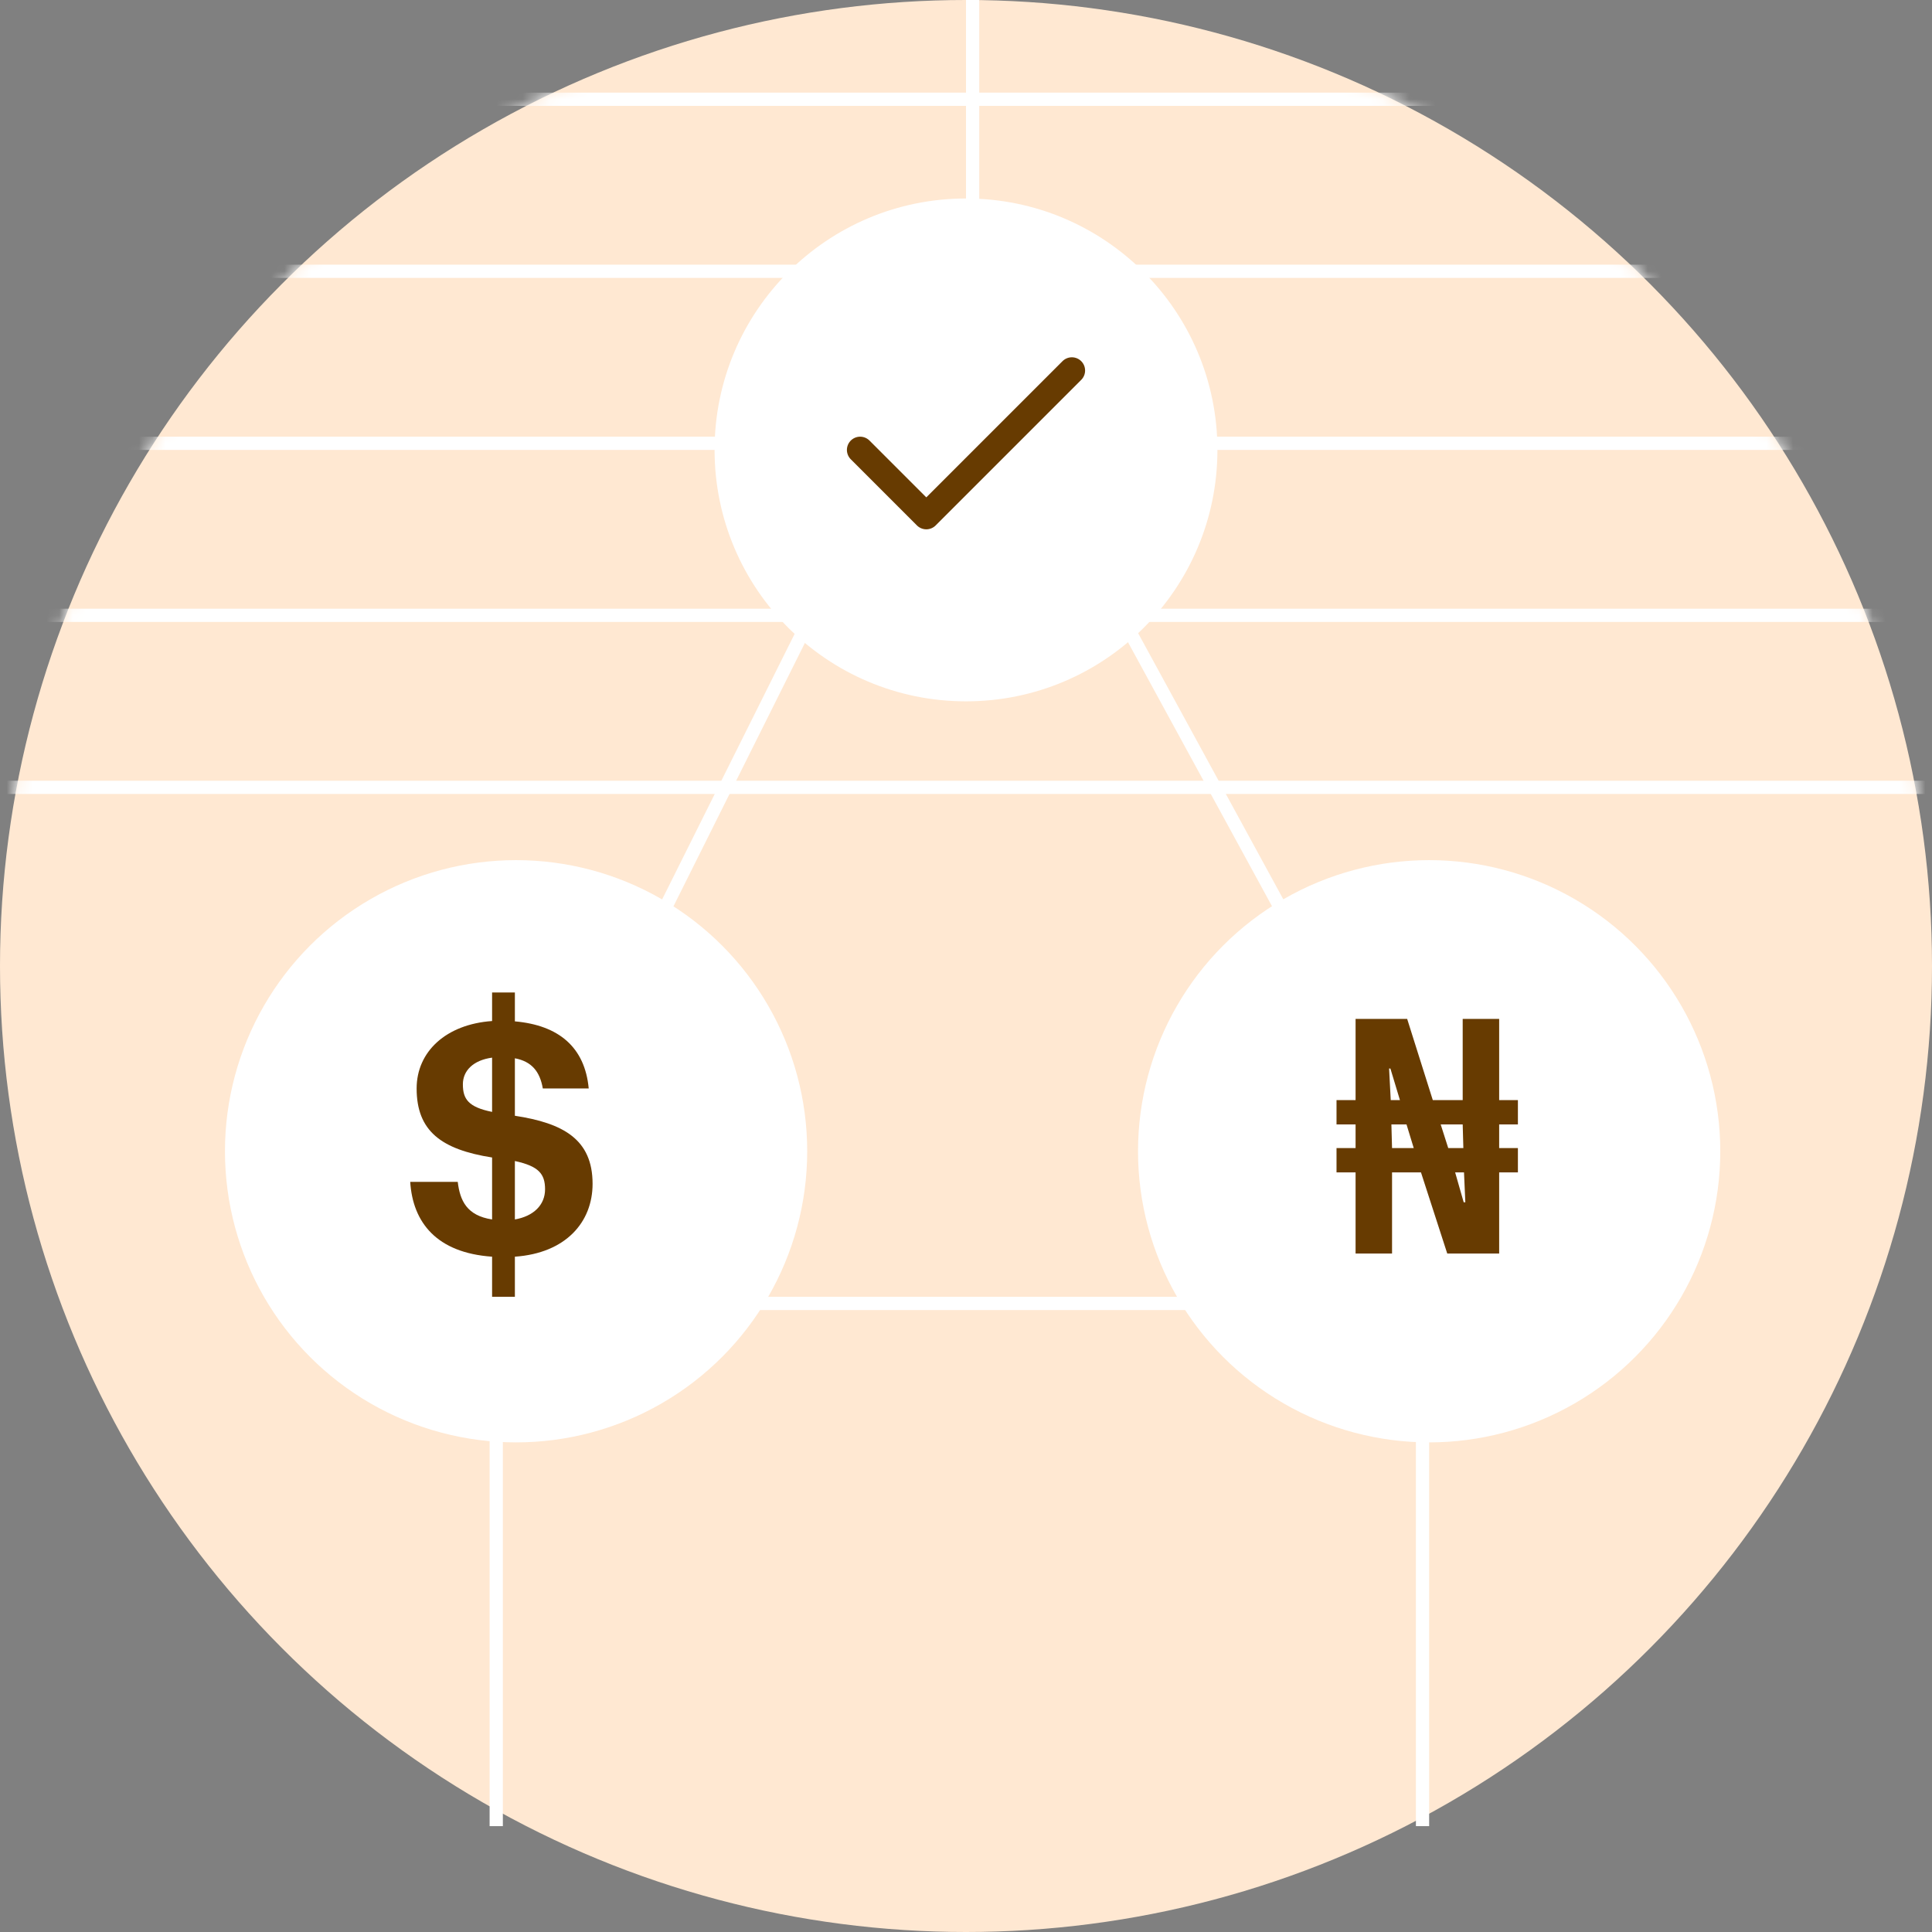 <svg width="146" height="146" viewBox="0 0 146 146" fill="none" xmlns="http://www.w3.org/2000/svg">
<rect x="0" y="0" width="146" height="146" fill="#808080" stroke="none"/>
<circle cx="73" cy="73" r="73" fill="#FFE8D2"/>
<mask id="mask0_950_8800" style="mask-type:alpha" maskUnits="userSpaceOnUse" x="0" y="0" width="146" height="146">
<circle cx="73" cy="73" r="73" fill="#FFE8D2"/>
</mask>
<g mask="url(#mask0_950_8800)">
<line x1="154" y1="7.5" x2="-3" y2="7.5" stroke="white"/>
<line x1="154" y1="20.5" x2="-3" y2="20.5" stroke="white"/>
<line x1="164" y1="33.5" x2="-13" y2="33.5" stroke="white"/>
<line x1="174" y1="46.5" x2="-23" y2="46.5" stroke="white"/>
<line x1="182" y1="59.5" x2="-31" y2="59.5" stroke="white"/>
</g>
<line x1="73.5" y1="37" x2="73.5" y2="-2.18557e-08" stroke="white"/>
<line x1="113" y1="98.5" x2="38" y2="98.5" stroke="white"/>
<line x1="61.447" y1="46.223" x2="39.447" y2="90.306" stroke="white"/>
<line x1="108.561" y1="90.239" x2="84.561" y2="46.239" stroke="white"/>
<circle cx="39" cy="87" r="22" fill="white"/>
<circle cx="108" cy="87" r="22" fill="white"/>
<circle cx="73" cy="34" r="19" fill="white"/>
<path d="M81 28L70 39L65 34" stroke="#673B01" stroke-width="2" stroke-linecap="round" stroke-linejoin="round"/>
<path d="M37.187 98H38.909V94.967C42.743 94.701 44.781 92.371 44.781 89.46C44.781 86.088 42.549 84.874 38.909 84.317V79.974C40.195 80.216 40.802 80.993 41.02 82.254H44.489C44.198 79.124 42.209 77.475 38.909 77.184V75H37.187V77.159C33.717 77.402 31.485 79.464 31.485 82.254C31.485 85.457 33.329 86.864 37.187 87.471V92.153C35.27 91.862 34.761 90.722 34.591 89.314H31C31.194 92.371 32.989 94.676 37.187 94.967V98ZM41.19 89.873C41.19 91.061 40.316 91.91 38.909 92.153V87.737C40.705 88.126 41.19 88.708 41.19 89.873ZM34.979 81.939C34.979 80.92 35.755 80.119 37.187 79.925V84.025C35.391 83.662 34.979 83.055 34.979 81.939Z" fill="#673B01"/>
<path d="M102.44 94.729V88.596H101V86.758H102.44V84.971H101V83.133H102.44V77H106.339L108.275 83.133H110.535V77H113.291V83.133H114.707V84.971H113.291V86.758H114.707V88.596H113.291V94.729H109.368L107.382 88.596H105.196V94.729H102.44ZM105.196 86.758H106.835L106.289 84.971H105.147L105.196 86.758ZM110.61 90.856H110.734L110.634 88.596H109.964L110.61 90.856ZM105.097 83.133H105.792L105.072 80.749H104.973L105.097 83.133ZM109.442 86.758H110.585L110.535 84.971H108.871L109.442 86.758Z" fill="#673B01"/>
<line x1="37.5" y1="138" x2="37.5" y2="100" stroke="white"/>
<line x1="107.5" y1="138" x2="107.5" y2="100" stroke="white"/>
</svg>
